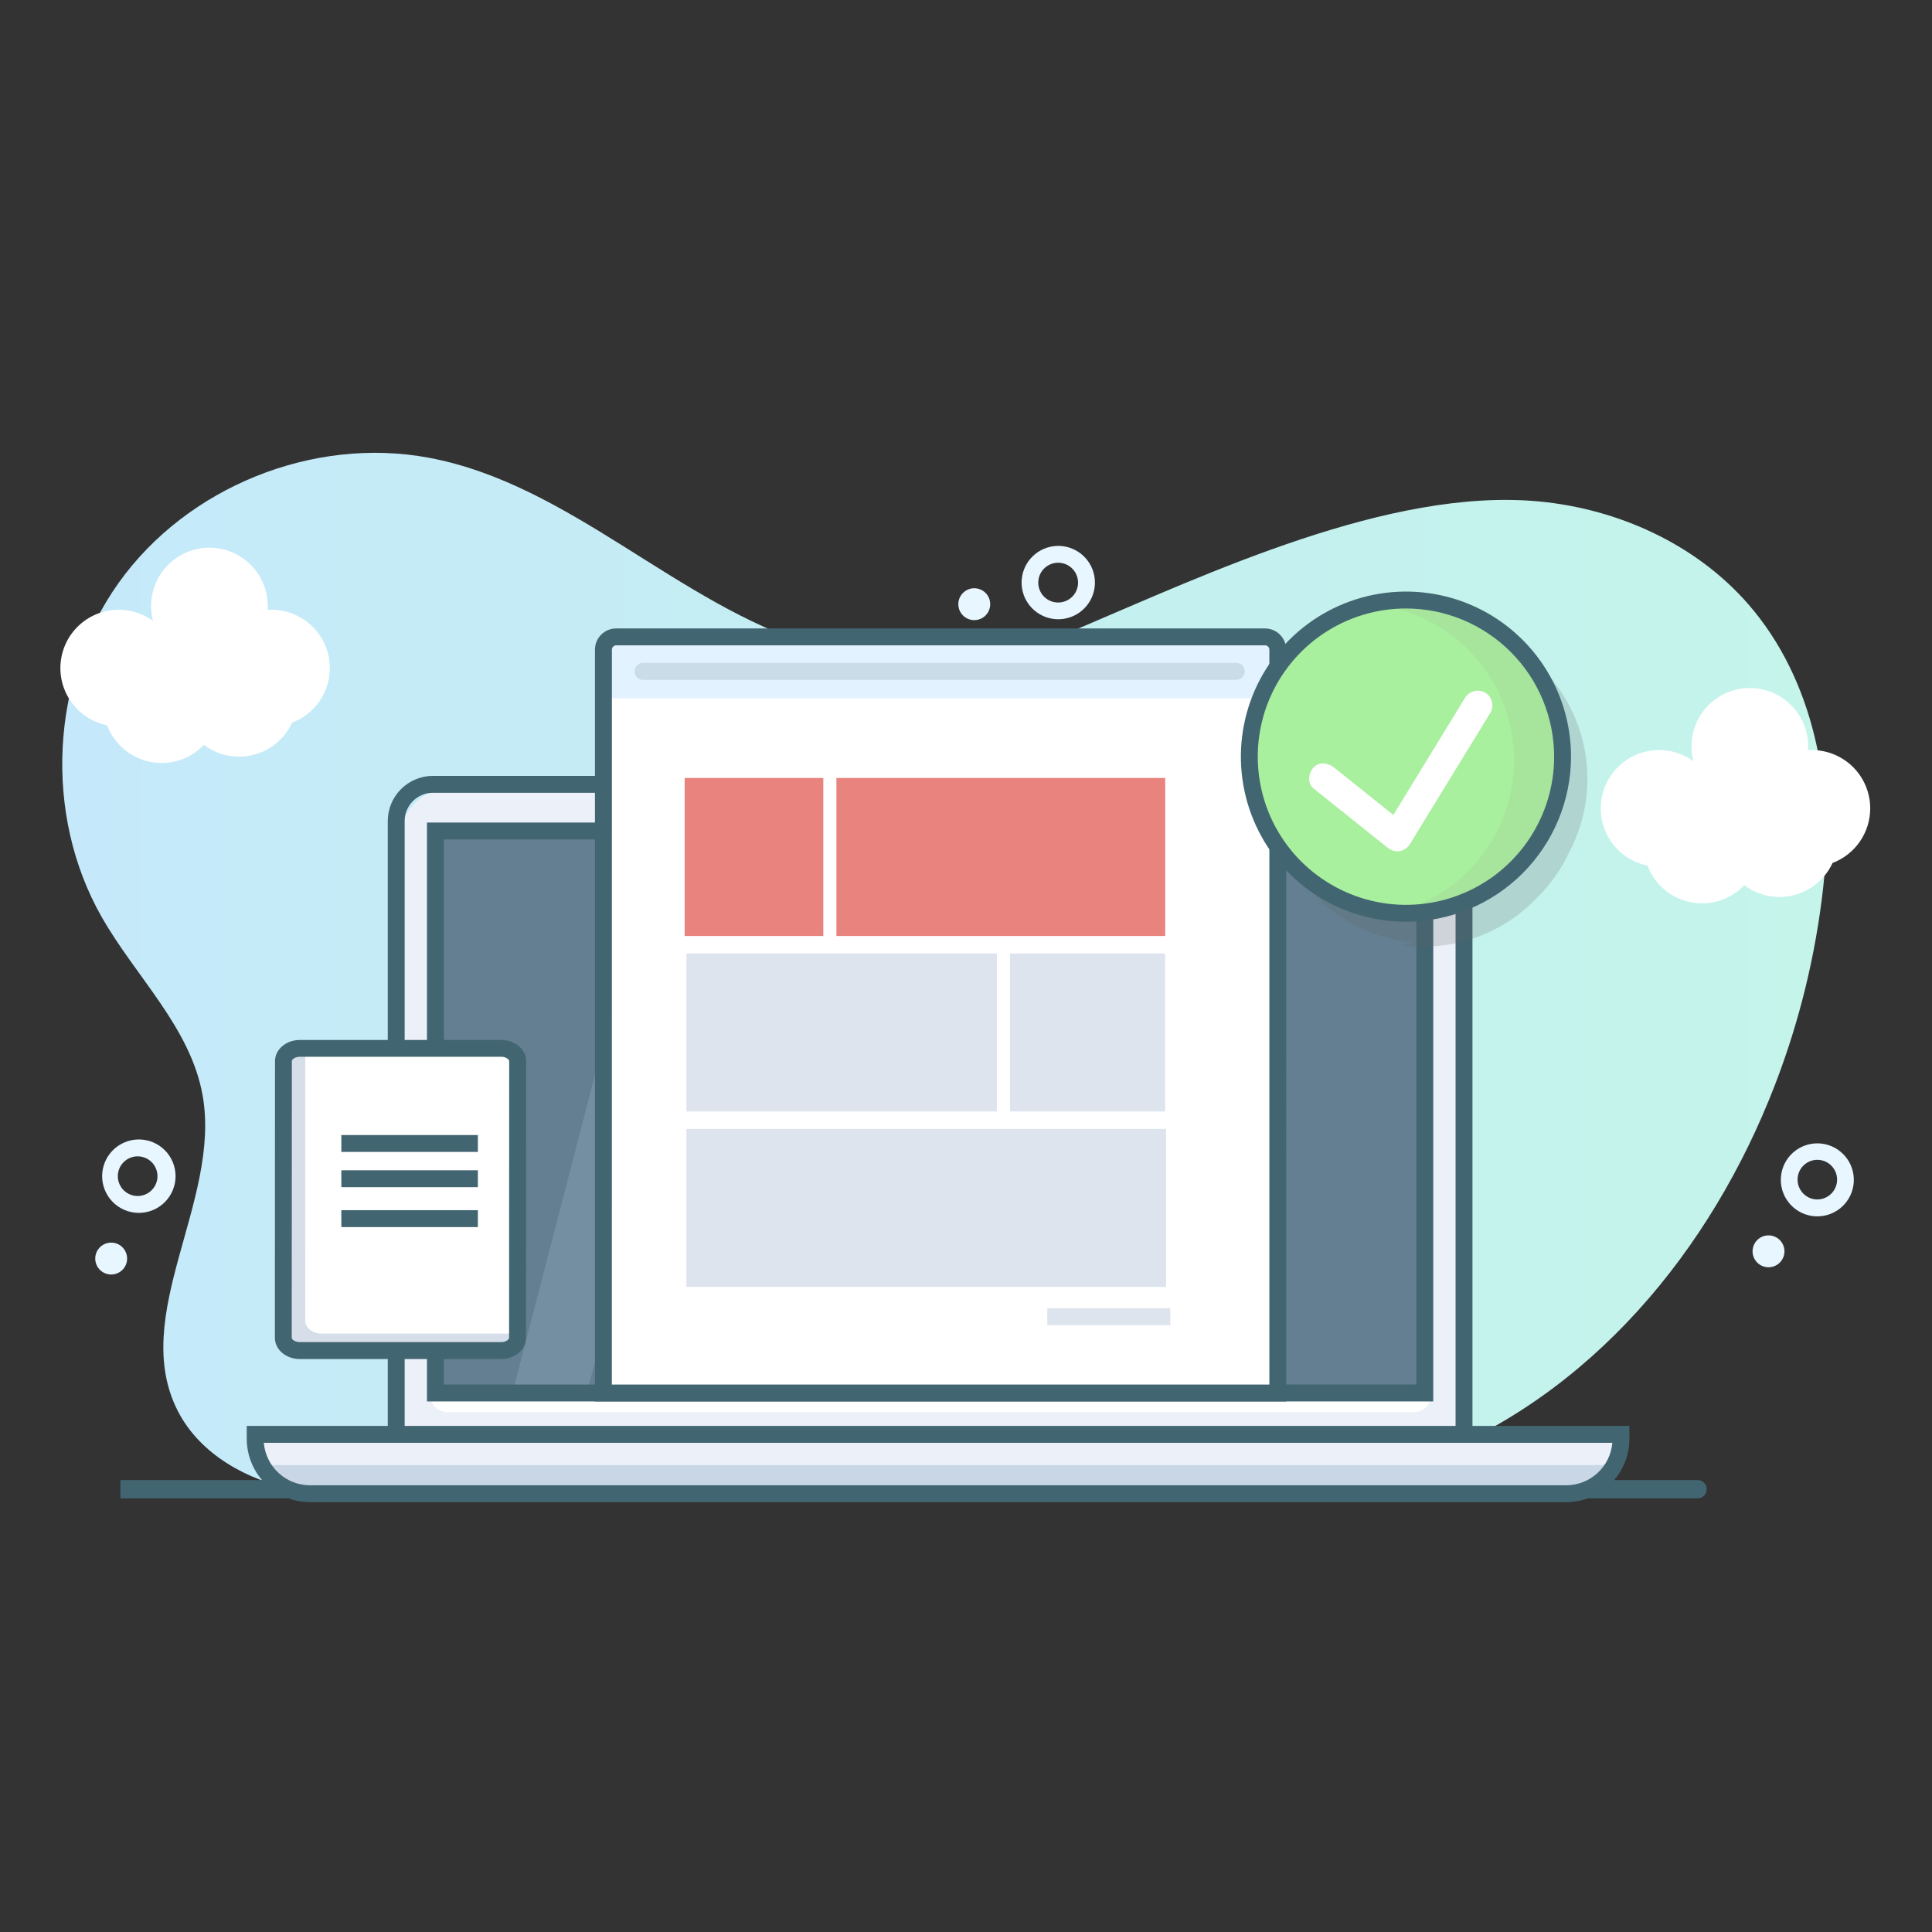 <svg width="128" height="128" viewBox="0 0 128 128" fill="none" xmlns="http://www.w3.org/2000/svg">
<rect x="0" y="0" width="128" height="128" fill="#333333" stroke="none"/>
<path d="M117.583 71.908C113.346 82.88 105.378 92.493 94.312 96.718C92.872 97.267 91.403 97.732 89.91 98.112C82.014 100.125 73.376 99.425 66.098 95.757C63.009 94.199 60.192 92.14 57.092 90.604C53.992 89.069 50.452 88.064 47.077 88.822C44.172 89.474 41.721 91.345 39.252 93.011C33.434 96.939 26.439 100.048 19.549 98.699C16.379 98.079 13.257 96.361 11.785 93.49C8.531 87.143 14.668 79.597 13.425 72.578C12.63 68.086 8.997 64.722 6.739 60.757C2.874 53.976 3.331 44.968 7.862 38.614C12.394 32.259 20.759 28.889 28.429 30.33C37.782 32.089 44.853 40.004 53.948 42.805C59.636 44.555 65.811 44.033 71.243 41.728C80.02 38.003 92.078 32.29 101.955 33.221C107.207 33.716 112.358 36.047 115.825 40.027C120.207 45.052 121.521 52.186 120.79 58.811C120.288 63.297 119.21 67.698 117.583 71.908Z" fill="url(#paint0_linear_261_11371)"/>
<path d="M120.403 80.587C120.208 80.587 120.014 80.563 119.825 80.517C119.226 80.37 118.707 80 118.372 79.483C118.037 78.965 117.912 78.34 118.023 77.733C118.133 77.127 118.472 76.586 118.968 76.221C119.464 75.855 120.081 75.693 120.693 75.767C121.304 75.841 121.865 76.146 122.259 76.619C122.655 77.092 122.853 77.698 122.817 78.313C122.78 78.928 122.509 79.506 122.061 79.929C121.612 80.351 121.019 80.587 120.403 80.587ZM120.403 76.841C120.082 76.842 119.773 76.96 119.534 77.173C119.294 77.387 119.141 77.68 119.103 77.998C119.066 78.317 119.145 78.638 119.328 78.901C119.51 79.165 119.782 79.353 120.093 79.43C120.273 79.473 120.461 79.478 120.643 79.444C120.825 79.409 120.998 79.337 121.15 79.231C121.302 79.125 121.43 78.988 121.525 78.829C121.621 78.67 121.682 78.493 121.704 78.309C121.726 78.125 121.708 77.939 121.653 77.762C121.598 77.585 121.506 77.421 121.383 77.283C121.26 77.144 121.11 77.033 120.94 76.957C120.771 76.88 120.588 76.841 120.403 76.841Z" fill="#E7F6FF"/>
<path d="M118.196 83.152C118.333 82.585 117.985 82.014 117.418 81.876C116.85 81.739 116.28 82.087 116.142 82.654C116.005 83.221 116.352 83.792 116.92 83.93C117.487 84.067 118.058 83.719 118.196 83.152Z" fill="#E7F6FF"/>
<path d="M9.146 80.356C8.506 80.342 7.897 80.076 7.451 79.616C7.006 79.156 6.76 78.538 6.767 77.898C6.774 77.257 7.033 76.645 7.489 76.195C7.944 75.744 8.559 75.492 9.199 75.492C9.84 75.492 10.454 75.744 10.91 76.195C11.365 76.645 11.625 77.257 11.632 77.898C11.639 78.538 11.393 79.156 10.947 79.616C10.502 80.076 9.893 80.342 9.252 80.356H9.146ZM9.146 76.611H9.091C8.745 76.618 8.416 76.762 8.176 77.011C7.935 77.259 7.802 77.593 7.806 77.939C7.81 78.284 7.95 78.615 8.196 78.858C8.442 79.102 8.774 79.238 9.12 79.238C9.465 79.238 9.797 79.102 10.043 78.858C10.289 78.615 10.43 78.284 10.433 77.939C10.437 77.593 10.304 77.259 10.063 77.011C9.823 76.762 9.494 76.618 9.148 76.611H9.146Z" fill="#E7F6FF"/>
<path d="M7.412 84.439C7.994 84.413 8.447 83.921 8.421 83.338C8.396 82.755 7.903 82.303 7.32 82.328C6.738 82.353 6.285 82.846 6.311 83.429C6.336 84.012 6.829 84.464 7.412 84.439Z" fill="#E7F6FF"/>
<path d="M70.115 41.027C69.534 41.027 68.973 40.82 68.532 40.442C68.091 40.065 67.8 39.542 67.711 38.968C67.623 38.394 67.742 37.808 68.048 37.315C68.355 36.822 68.827 36.455 69.381 36.28C69.934 36.105 70.532 36.134 71.066 36.362C71.6 36.59 72.035 37.001 72.292 37.522C72.548 38.043 72.61 38.638 72.466 39.2C72.322 39.763 71.981 40.255 71.506 40.587C71.098 40.873 70.612 41.026 70.115 41.027ZM70.107 37.282C69.768 37.282 69.441 37.413 69.195 37.647C68.95 37.882 68.804 38.202 68.789 38.541C68.773 38.881 68.89 39.213 69.113 39.468C69.337 39.724 69.65 39.884 69.989 39.914C70.327 39.944 70.664 39.842 70.929 39.63C71.195 39.418 71.368 39.112 71.413 38.775C71.457 38.438 71.371 38.097 71.171 37.823C70.97 37.549 70.672 37.362 70.337 37.303C70.261 37.289 70.184 37.282 70.107 37.282Z" fill="#E7F6FF"/>
<path d="M65.155 40.894C65.632 40.559 65.748 39.9 65.413 39.422C65.078 38.944 64.419 38.829 63.942 39.164C63.464 39.499 63.348 40.157 63.683 40.635C64.018 41.113 64.677 41.229 65.155 40.894Z" fill="#E7F6FF"/>
<path d="M123.907 53.558C123.907 52.533 123.499 51.55 122.775 50.825C122.049 50.1 121.066 49.693 120.041 49.693C119.955 49.693 119.87 49.693 119.786 49.701C119.792 49.617 119.795 49.532 119.795 49.447C119.795 48.897 119.677 48.354 119.451 47.853C119.224 47.353 118.894 46.906 118.481 46.544C118.068 46.181 117.583 45.91 117.057 45.75C116.532 45.59 115.978 45.543 115.434 45.613C114.888 45.684 114.365 45.87 113.897 46.158C113.43 46.447 113.029 46.832 112.722 47.288C112.416 47.743 112.21 48.259 112.117 48.801C112.026 49.343 112.05 49.898 112.19 50.429C111.723 50.09 111.186 49.861 110.618 49.756C110.05 49.652 109.466 49.676 108.91 49.828C108.352 49.978 107.837 50.252 107.398 50.629C106.961 51.005 106.613 51.475 106.381 52.003C106.149 52.532 106.038 53.105 106.057 53.682C106.075 54.259 106.223 54.824 106.487 55.337C106.753 55.849 107.13 56.296 107.59 56.644C108.051 56.991 108.584 57.232 109.149 57.347C109.381 57.959 109.763 58.503 110.262 58.927C110.76 59.351 111.357 59.642 111.999 59.772C112.64 59.901 113.304 59.867 113.929 59.67C114.553 59.473 115.117 59.121 115.568 58.647C116.03 58.995 116.563 59.235 117.13 59.35C117.697 59.465 118.281 59.451 118.842 59.309C119.403 59.168 119.924 58.903 120.369 58.533C120.814 58.163 121.169 57.699 121.411 57.173C122.144 56.895 122.776 56.401 123.221 55.755C123.668 55.109 123.907 54.343 123.907 53.558Z" fill="white"/>
<path d="M21.851 44.266C21.851 43.758 21.752 43.255 21.558 42.785C21.364 42.316 21.079 41.89 20.72 41.53C20.361 41.171 19.935 40.886 19.466 40.691C18.997 40.497 18.494 40.396 17.986 40.396C17.9 40.396 17.815 40.396 17.732 40.405C17.737 40.321 17.74 40.236 17.74 40.15C17.74 39.601 17.623 39.058 17.396 38.557C17.169 38.056 16.839 37.61 16.426 37.247C16.014 36.885 15.528 36.614 15.003 36.454C14.477 36.293 13.924 36.247 13.379 36.317C12.834 36.388 12.31 36.573 11.843 36.862C11.375 37.151 10.975 37.536 10.668 37.991C10.361 38.447 10.155 38.963 10.063 39.505C9.971 40.046 9.996 40.602 10.135 41.133C9.668 40.794 9.131 40.564 8.563 40.46C7.996 40.356 7.412 40.38 6.855 40.531C6.298 40.682 5.781 40.956 5.344 41.332C4.907 41.709 4.559 42.178 4.327 42.707C4.095 43.235 3.984 43.809 4.002 44.386C4.02 44.962 4.168 45.528 4.433 46.04C4.699 46.553 5.075 46.999 5.536 47.347C5.997 47.695 6.529 47.935 7.095 48.05C7.326 48.662 7.708 49.206 8.207 49.629C8.705 50.053 9.302 50.343 9.943 50.473C10.585 50.603 11.248 50.568 11.872 50.372C12.496 50.175 13.059 49.824 13.511 49.35C13.972 49.698 14.506 49.939 15.072 50.054C15.639 50.168 16.224 50.154 16.785 50.013C17.345 49.872 17.867 49.606 18.311 49.237C18.756 48.867 19.112 48.402 19.353 47.877C20.086 47.599 20.718 47.105 21.164 46.46C21.61 45.815 21.85 45.05 21.851 44.266Z" fill="white"/>
<path d="M92.968 99.271H37.35V98.059H92.968C93.129 98.059 93.283 98.123 93.396 98.237C93.51 98.35 93.574 98.504 93.574 98.665C93.574 98.826 93.51 98.98 93.396 99.094C93.283 99.207 93.129 99.271 92.968 99.271Z" fill="#426572"/>
<path d="M34.862 99.271H31.462C31.301 99.271 31.147 99.207 31.034 99.094C30.92 98.98 30.856 98.826 30.856 98.665C30.856 98.504 30.92 98.35 31.034 98.237C31.147 98.123 31.301 98.059 31.462 98.059H34.862C35.023 98.059 35.177 98.123 35.291 98.237C35.405 98.35 35.468 98.504 35.468 98.665C35.468 98.826 35.405 98.98 35.291 99.094C35.177 99.207 35.023 99.271 34.862 99.271Z" fill="#426572"/>
<path d="M29.255 99.271H28.172C28.011 99.271 27.857 99.207 27.743 99.094C27.63 98.98 27.566 98.826 27.566 98.665C27.566 98.504 27.63 98.35 27.743 98.237C27.857 98.123 28.011 98.059 28.172 98.059H29.255C29.416 98.059 29.57 98.123 29.684 98.237C29.798 98.35 29.861 98.504 29.861 98.665C29.861 98.826 29.798 98.98 29.684 99.094C29.57 99.207 29.416 99.271 29.255 99.271Z" fill="#426572"/>
<path d="M112.47 99.271H95.376V98.059H112.47C112.63 98.059 112.785 98.123 112.899 98.237C113.013 98.35 113.076 98.504 113.076 98.665C113.076 98.826 113.013 98.98 112.899 99.094C112.785 99.207 112.63 99.271 112.47 99.271Z" fill="#426572"/>
<path d="M25.072 99.271H7.977V98.059H25.072C25.233 98.059 25.387 98.123 25.501 98.237C25.614 98.35 25.678 98.504 25.678 98.665C25.678 98.826 25.614 98.98 25.501 99.094C25.387 99.207 25.233 99.271 25.072 99.271Z" fill="#426572"/>
<path d="M30.49 51.964H92.757C93.881 51.964 94.959 52.41 95.754 53.205C96.549 53.999 96.995 55.077 96.996 56.201V96.505H26.251V56.201C26.251 55.077 26.698 53.999 27.493 53.205C28.288 52.41 29.366 51.964 30.49 51.964Z" fill="#EBF0F9"/>
<path d="M94.537 55.055H28.99V92.5H94.537V55.055Z" fill="#637F91"/>
<path d="M28.499 92.43H94.816C94.816 92.727 94.698 93.013 94.489 93.223C94.279 93.434 93.994 93.553 93.697 93.555H29.622C29.324 93.555 29.038 93.436 28.827 93.225C28.617 93.014 28.498 92.728 28.498 92.43H28.499Z" fill="white"/>
<g opacity="0.5">
<path opacity="0.5" d="M48.578 54.915L38.777 92.711H33.842L43.642 54.915H48.578Z" fill="#A7BCD5"/>
<path opacity="0.5" d="M61.157 54.915L51.357 92.711H41.007L50.808 54.915H61.157Z" fill="#A7BCD5"/>
</g>
<path d="M97.555 97.064H25.691V54.394C25.692 53.601 26.008 52.841 26.568 52.281C27.128 51.721 27.888 51.405 28.681 51.404H94.566C95.358 51.405 96.118 51.721 96.679 52.281C97.239 52.841 97.554 53.601 97.555 54.394V97.064ZM26.81 95.945H96.436V54.394C96.436 53.898 96.239 53.422 95.888 53.072C95.537 52.721 95.062 52.524 94.566 52.523H28.681C28.185 52.524 27.709 52.721 27.359 53.072C27.008 53.422 26.811 53.898 26.81 54.394V95.945Z" fill="#426572"/>
<path d="M17.329 95.17H107.815V95.468C107.815 96.432 107.432 97.357 106.751 98.039C106.068 98.721 105.143 99.104 104.179 99.104H20.965C20.001 99.104 19.076 98.721 18.394 98.039C17.712 97.357 17.329 96.432 17.329 95.468V95.17Z" fill="#EBF0F9"/>
<path opacity="0.5" d="M107.352 97.067C107.153 97.584 106.802 98.029 106.345 98.343C105.888 98.656 105.346 98.824 104.793 98.823H19.788C19.234 98.823 18.693 98.656 18.236 98.342C17.78 98.028 17.429 97.584 17.23 97.067H107.352Z" fill="#A7BCD5"/>
<path d="M103.757 99.523H20.544C19.431 99.522 18.364 99.079 17.578 98.293C16.791 97.506 16.349 96.439 16.348 95.327V94.47H107.953V95.327C107.952 96.44 107.509 97.506 106.722 98.293C105.936 99.079 104.869 99.522 103.757 99.523ZM17.477 95.589C17.542 96.357 17.894 97.072 18.462 97.594C19.029 98.115 19.772 98.404 20.543 98.404H103.757C104.528 98.404 105.27 98.115 105.838 97.594C106.405 97.072 106.757 96.357 106.822 95.589H17.477Z" fill="#426572"/>
<path d="M94.956 92.849H28.289V54.495H94.956V92.849ZM29.408 91.73H93.837V55.614H29.408V91.73Z" fill="#426572"/>
<path d="M84.517 43.035V92.29H39.836V43.035C39.838 42.812 39.927 42.6 40.084 42.443C40.241 42.286 40.453 42.197 40.675 42.195H83.675C83.725 42.195 83.776 42.2 83.826 42.209C84.019 42.245 84.194 42.347 84.32 42.498C84.446 42.648 84.516 42.838 84.517 43.035Z" fill="white"/>
<path d="M40.539 46.266H84.659V43.303L83.815 42.191H45.176H41.382L39.977 43.303V46.266H40.539Z" fill="#E2F2FF"/>
<path d="M85.218 92.849H39.417V43.034C39.419 42.664 39.567 42.309 39.829 42.047C40.091 41.785 40.446 41.637 40.816 41.636H83.814C84.184 41.637 84.539 41.785 84.801 42.047C85.063 42.309 85.211 42.664 85.212 43.034L85.218 92.849ZM40.536 91.73H84.099V43.034C84.097 42.961 84.067 42.891 84.015 42.839C83.963 42.786 83.893 42.757 83.819 42.755H40.82C40.746 42.757 40.676 42.786 40.624 42.839C40.572 42.891 40.542 42.961 40.54 43.034L40.536 91.73Z" fill="#426572"/>
<path d="M81.91 43.918H42.605C42.295 43.918 42.043 44.17 42.043 44.48C42.043 44.791 42.295 45.042 42.605 45.042H81.91C82.22 45.042 82.472 44.791 82.472 44.48C82.472 44.17 82.22 43.918 81.91 43.918Z" fill="#CADCE8"/>
<path d="M54.547 51.542H45.36V62.011H54.547V51.542Z" fill="#E8837E"/>
<path d="M77.197 51.542H55.414V62.011H77.197V51.542Z" fill="#E8837E"/>
<path d="M77.197 63.169H66.912V73.638H77.197V63.169Z" fill="#DDE4ED"/>
<path d="M66.045 63.169H45.475V73.638H66.045V63.169Z" fill="#DDE4ED"/>
<path d="M77.255 74.796H45.475V85.264H77.255V74.796Z" fill="#DDE4ED"/>
<path d="M77.536 86.671H69.387V87.79H77.536V86.671Z" fill="#DDE4ED"/>
<path d="M33.018 89.621H19.679C19.46 89.623 19.243 89.569 19.05 89.465C18.77 89.312 18.591 89.061 18.591 88.779L18.599 70.442C18.599 70.322 18.631 70.204 18.692 70.101C18.862 69.806 19.245 69.599 19.687 69.599H33.026C33.492 69.599 33.885 69.825 34.041 70.14C34.089 70.233 34.114 70.336 34.114 70.441L34.107 88.779C34.107 89.202 33.698 89.555 33.169 89.613C33.119 89.619 33.069 89.621 33.018 89.621Z" fill="white"/>
<path d="M33.381 89.481L20.037 89.478C19.818 89.479 19.601 89.426 19.408 89.321C19.128 89.168 18.949 88.918 18.949 88.635L18.957 70.299C18.957 70.178 18.989 70.061 19.05 69.957C19.22 69.663 19.603 69.456 20.045 69.456H20.227L20.224 87.511C20.224 87.79 20.405 88.044 20.683 88.197C20.876 88.301 21.092 88.355 21.312 88.353H34.47V88.633C34.47 89.056 34.061 89.41 33.532 89.468C33.482 89.475 33.431 89.479 33.381 89.481Z" fill="#D6DEE9"/>
<path d="M33.199 90.04H19.859C19.544 90.042 19.235 89.964 18.958 89.814C18.492 89.555 18.212 89.115 18.212 88.638L18.22 70.301C18.221 70.083 18.28 69.868 18.39 69.679C18.67 69.199 19.23 68.9 19.868 68.9H33.207C33.86 68.9 34.443 69.222 34.708 69.721L34.782 69.836V69.888C34.83 70.021 34.855 70.162 34.855 70.303L34.847 88.64C34.847 89.343 34.229 89.945 33.41 90.03C33.34 90.037 33.27 90.041 33.199 90.04ZM19.866 70.014C19.615 70.014 19.419 70.125 19.357 70.235C19.344 70.254 19.337 70.275 19.337 70.298L19.329 88.634C19.329 88.696 19.398 88.774 19.499 88.831C19.61 88.89 19.734 88.92 19.859 88.918H33.198C33.227 88.919 33.257 88.917 33.286 88.914C33.565 88.884 33.728 88.727 33.728 88.634L33.735 70.298C33.735 70.286 33.733 70.275 33.729 70.265L33.677 70.185C33.548 70.068 33.379 70.007 33.205 70.014H19.866H19.866Z" fill="#426572"/>
<path d="M31.661 77.534H22.615V78.653H31.661V77.534Z" fill="#426572"/>
<path d="M31.661 75.199H22.615V76.318H31.661V75.199Z" fill="#426572"/>
<path d="M31.661 80.179H22.615V81.298H31.661V80.179Z" fill="#426572"/>
<path opacity="0.2" d="M103.954 56.48C104.605 55.257 105.005 53.916 105.13 52.535C105.255 51.155 105.102 49.764 104.681 48.443C104.259 47.123 103.578 45.901 102.675 44.848C101.774 43.795 100.671 42.934 99.43 42.315C98.19 41.696 96.839 41.331 95.456 41.243C94.073 41.154 92.686 41.344 91.377 41.8C90.068 42.257 88.864 42.97 87.836 43.9C86.808 44.829 85.976 45.954 85.39 47.21C84.58 48.731 84.161 50.428 84.172 52.151C84.182 53.873 84.62 55.566 85.448 57.077C86.275 58.587 87.466 59.868 88.912 60.804C90.358 61.74 92.014 62.301 93.731 62.437C93.431 62.508 93.127 62.566 92.818 62.61C94.443 62.844 96.101 62.69 97.655 62.158C99.21 61.627 100.615 60.735 101.757 59.555C102.671 58.673 103.416 57.631 103.954 56.48Z" fill="#606060"/>
<path d="M93.395 60.014C99.127 60.014 103.773 55.368 103.773 49.636C103.773 43.905 99.127 39.259 93.395 39.259C87.664 39.259 83.018 43.905 83.018 49.636C83.018 55.368 87.664 60.014 93.395 60.014Z" fill="#A8EF9E"/>
<path d="M103.277 50.378C103.277 51.865 102.957 53.336 102.338 54.689C101.72 56.043 100.818 57.247 99.693 58.221C98.569 59.195 97.247 59.916 95.82 60.335C94.392 60.753 92.891 60.86 91.418 60.648C93.887 60.291 96.145 59.056 97.779 57.17C99.412 55.284 100.31 52.872 100.31 50.377C100.31 47.882 99.412 45.471 97.779 43.584C96.145 41.698 93.887 40.463 91.418 40.106C92.891 39.894 94.392 40.001 95.82 40.419C97.247 40.838 98.569 41.559 99.694 42.533C100.819 43.507 101.721 44.712 102.339 46.066C102.957 47.419 103.278 48.89 103.278 50.378H103.277Z" fill="#A7E59C"/>
<path d="M93.148 61.067C90.984 61.067 88.87 60.425 87.071 59.224C85.273 58.022 83.871 56.314 83.043 54.315C82.215 52.317 81.999 50.118 82.421 47.996C82.843 45.875 83.884 43.926 85.414 42.396C86.944 40.867 88.892 39.825 91.014 39.403C93.135 38.981 95.335 39.198 97.333 40.025C99.331 40.853 101.04 42.255 102.241 44.054C103.443 45.852 104.085 47.967 104.085 50.13C104.081 53.03 102.928 55.81 100.877 57.86C98.827 59.91 96.047 61.064 93.148 61.067ZM93.148 40.313C91.206 40.313 89.308 40.889 87.693 41.967C86.078 43.046 84.82 44.58 84.077 46.374C83.334 48.168 83.139 50.142 83.518 52.046C83.897 53.951 84.832 55.7 86.205 57.073C87.578 58.447 89.328 59.382 91.232 59.76C93.137 60.139 95.111 59.945 96.905 59.202C98.699 58.459 100.232 57.2 101.311 55.586C102.39 53.971 102.966 52.073 102.966 50.131C102.963 47.528 101.928 45.032 100.087 43.191C98.246 41.351 95.751 40.315 93.148 40.313Z" fill="#426572"/>
<path d="M98.39 45.886C98.166 45.761 97.902 45.728 97.654 45.793C97.406 45.858 97.193 46.016 97.059 46.235L95.263 49.172L92.392 53.86L92.311 53.992L88.997 51.34L88.393 50.857C87.996 50.54 87.399 50.44 87.017 50.857C86.693 51.21 86.593 51.893 87.017 52.232L91.279 55.641L91.884 56.124C92.134 56.325 92.373 56.435 92.7 56.392C92.847 56.374 92.987 56.322 93.11 56.242C93.233 56.161 93.336 56.053 93.411 55.925L95.208 52.989L98.079 48.301L98.742 47.218C99.004 46.783 98.848 46.131 98.39 45.886Z" fill="white"/>
<defs>
<linearGradient id="paint0_linear_261_11371" x1="4.123" y1="64.61" x2="120.979" y2="64.61" gradientUnits="userSpaceOnUse">
<stop stop-color="#C5E9FA"/>
<stop offset="1" stop-color="#C4F4EA"/>
</linearGradient>
</defs>
</svg>
